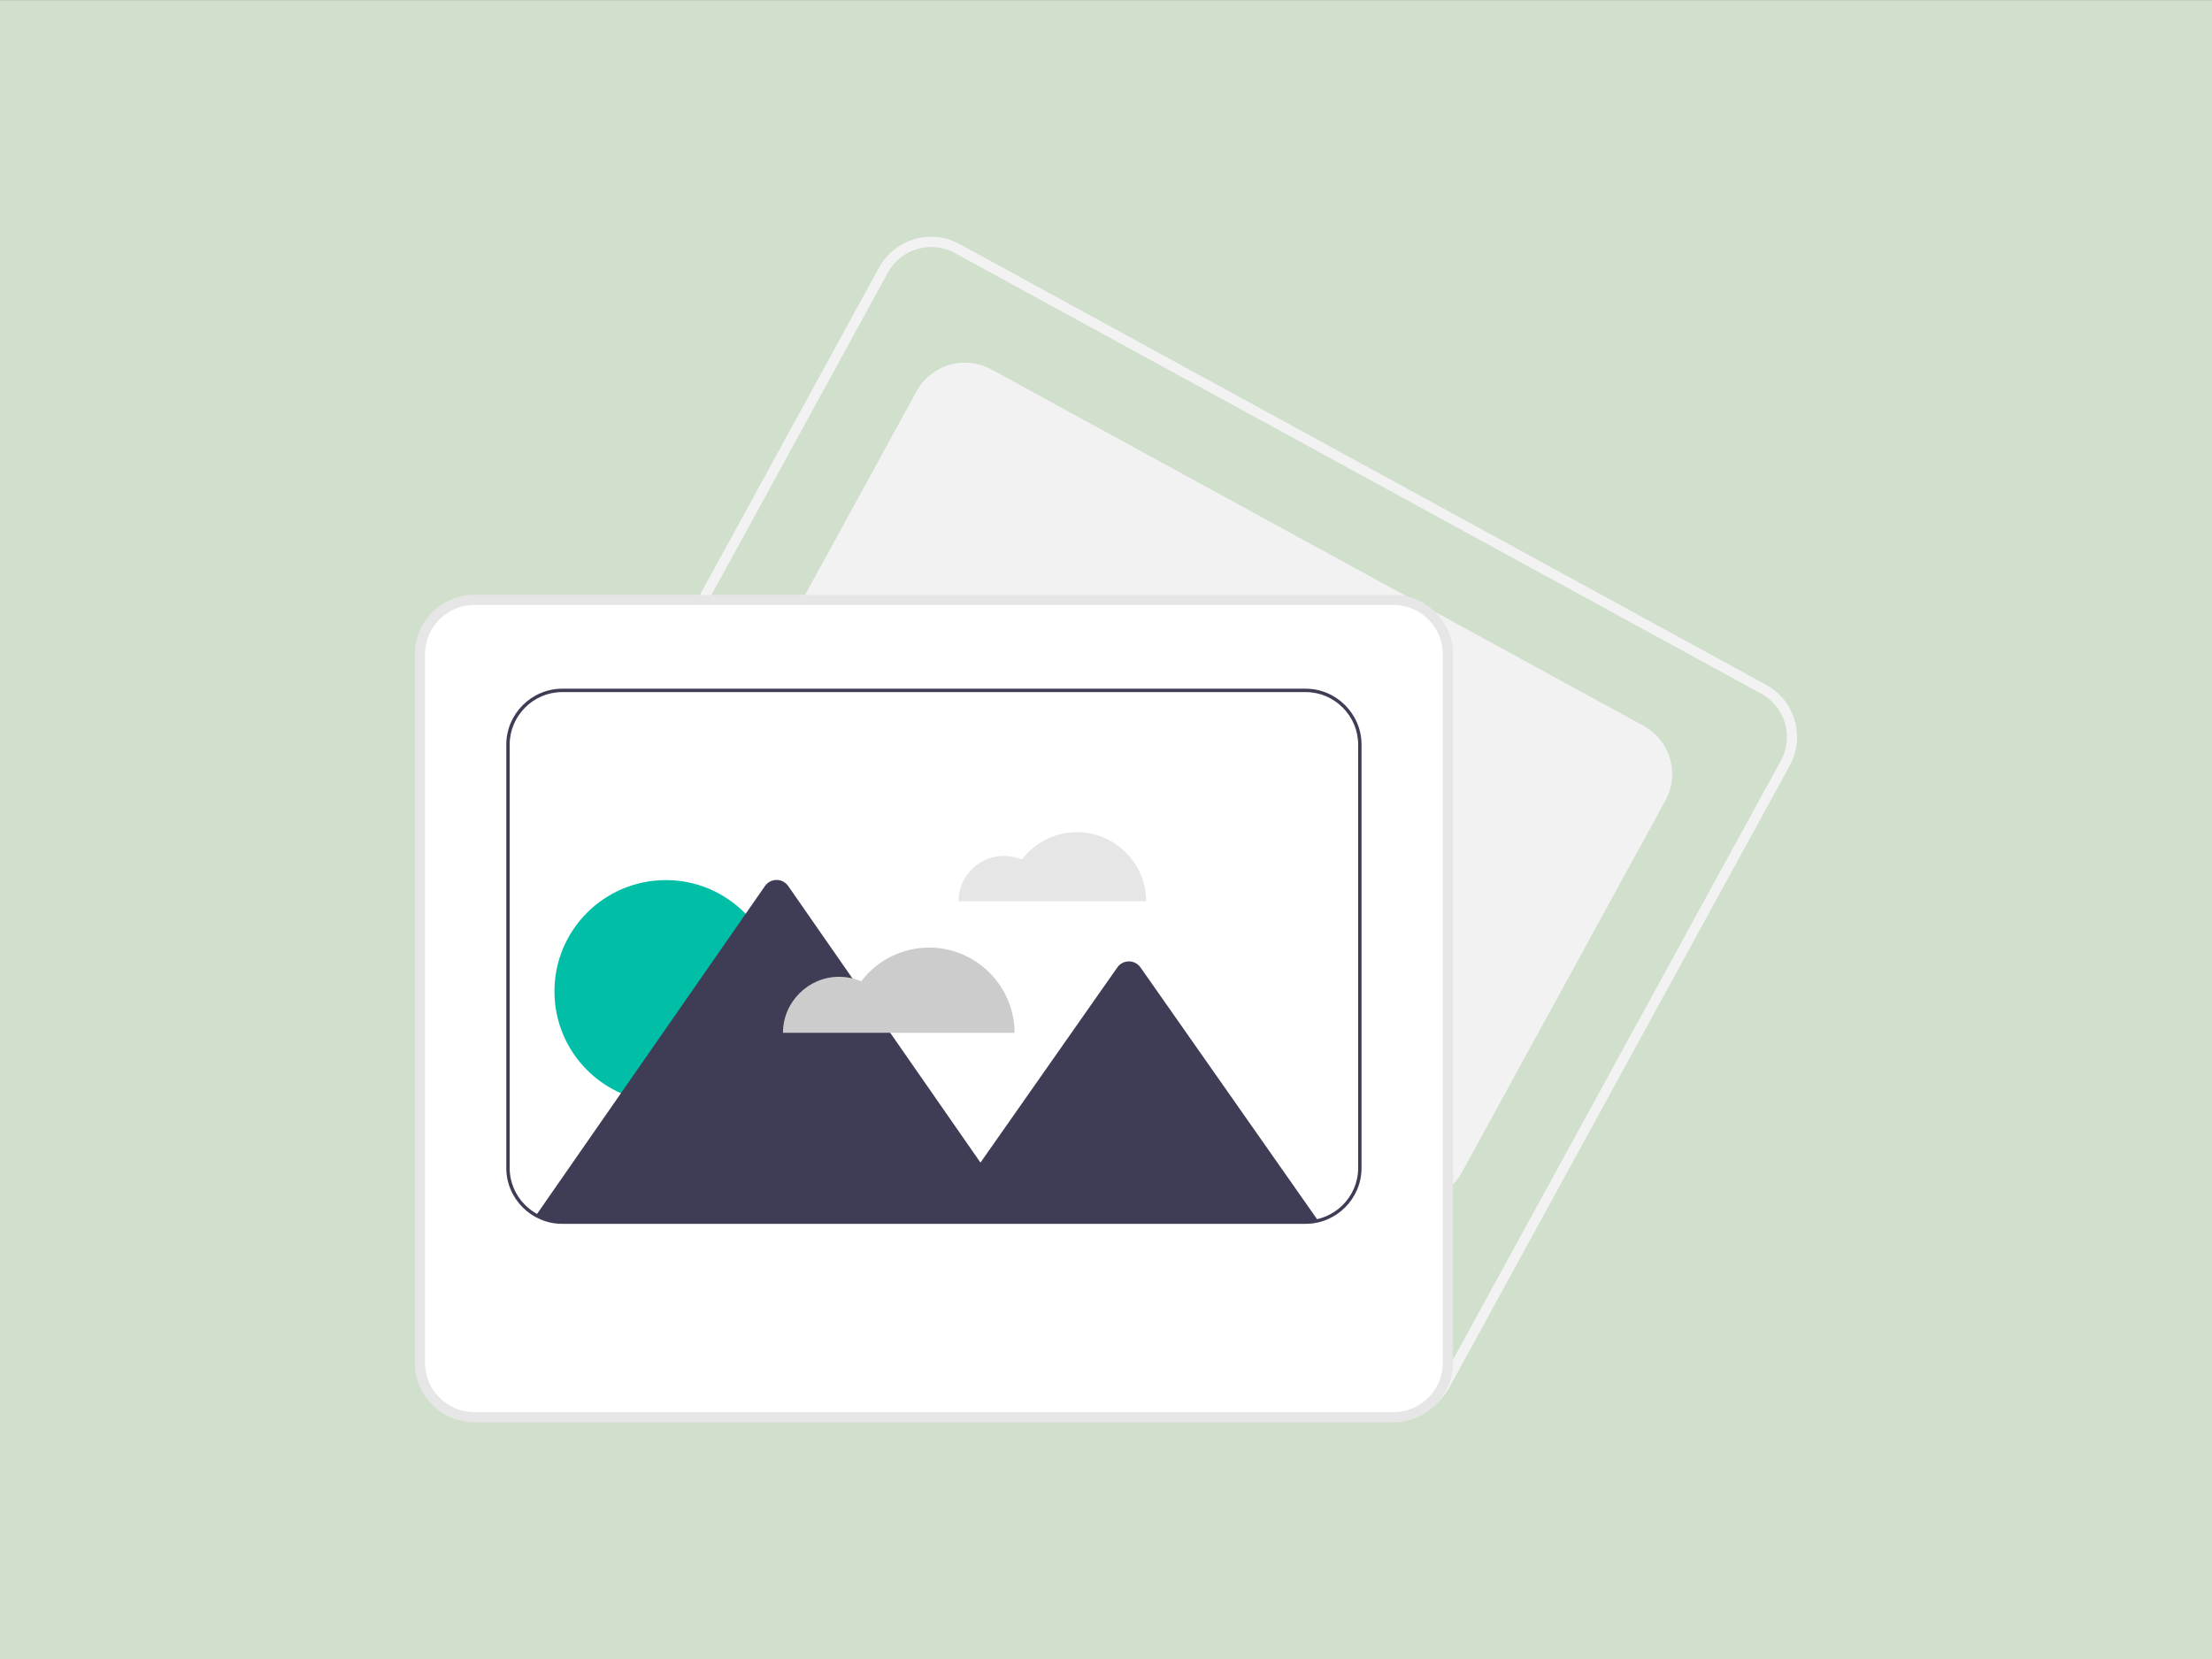 <?xml version="1.0" encoding="UTF-8" standalone="no"?>
<!DOCTYPE svg PUBLIC "-//W3C//DTD SVG 1.1//EN" "http://www.w3.org/Graphics/SVG/1.1/DTD/svg11.dtd">
<svg width="100%" height="100%" viewBox="0 0 800 600" version="1.1" xmlns="http://www.w3.org/2000/svg" xmlns:xlink="http://www.w3.org/1999/xlink" xml:space="preserve" xmlns:serif="http://www.serif.com/" style="fill-rule:evenodd;clip-rule:evenodd;stroke-linejoin:round;stroke-miterlimit:2;">
    <rect x="0" y="0" width="800" height="600" fill="#808080" stroke="none"/>
    <g transform="matrix(0.5,0,0,1.5,0,0)">
        <g transform="matrix(2.213,0,0,0.82,-170.401,-91.803)">
            <rect x="77" y="112" width="723" height="488" style="fill:rgb(209,223,205);"/>
        </g>
        <g transform="matrix(1.225,0,0,0.408,800,200)">
            <g transform="matrix(1,0,0,1,-408.111,-350.298)">
                <clipPath id="_clip1">
                    <rect x="0" y="0" width="816.222" height="700.597"/>
                </clipPath>
                <g clip-path="url(#_clip1)">
                    <g transform="matrix(1,0,0,1,-191.889,-99.701)">
                        <path d="M772.021,797.895C766.166,797.89 760.406,796.408 755.275,793.587L278.867,533.041C262.039,523.813 255.763,502.388 264.953,485.539L466.001,117.924C472.131,106.714 483.931,99.718 496.708,99.718C502.577,99.718 508.353,101.194 513.502,104.01L989.911,364.556C1006.74,373.784 1013.01,395.209 1003.82,412.058L802.777,779.673C798.345,787.831 790.825,793.882 781.908,796.468C778.697,797.412 775.368,797.893 772.021,797.895ZM758.154,788.323C772.112,795.956 789.879,790.752 797.513,776.794L998.56,409.179C1006.18,395.218 1000.98,377.466 987.032,369.82L510.623,109.274C496.665,101.641 478.899,106.845 471.265,120.803L270.217,488.418C262.603,502.379 267.803,520.131 281.746,527.777L758.154,788.323Z" style="fill:rgb(242,242,242);fill-rule:nonzero;"/>
                    </g>
                    <g transform="matrix(1,0,0,1,-191.889,-99.701)">
                        <path d="M781.844,669.325C776.363,669.321 770.97,667.94 766.162,665.308L380.999,454.665C370.585,448.982 364.083,438.026 364.083,426.163C364.083,420.708 365.457,415.34 368.079,410.556L488.151,191.005C493.843,180.595 504.8,174.098 516.664,174.098C522.114,174.098 527.478,175.469 532.26,178.085L917.422,388.729C927.832,394.421 934.329,405.378 934.329,417.242C934.329,422.692 932.958,428.056 930.342,432.837L929.903,432.597L930.342,432.837L810.27,652.388C804.623,662.803 793.691,669.316 781.844,669.325Z" style="fill:rgb(242,242,242);fill-rule:nonzero;"/>
                    </g>
                    <g transform="matrix(1,0,0,1,-191.889,-99.701)">
                        <path d="M769.889,797.799L226.889,797.799C209.067,797.778 194.409,783.12 194.389,765.299L194.389,346.299C194.409,328.477 209.067,313.819 226.889,313.799L769.889,313.799C787.71,313.819 802.369,328.477 802.389,346.298L802.389,765.299C802.369,783.12 787.71,797.778 769.889,797.799Z" style="fill:white;fill-rule:nonzero;"/>
                    </g>
                    <g transform="matrix(1,0,0,1,-191.889,-99.701)">
                        <path d="M769.889,800.299L226.889,800.299C207.697,800.277 191.91,784.491 191.889,765.299L191.889,346.299C191.91,327.106 207.697,311.32 226.889,311.299L769.889,311.299C789.081,311.32 804.867,327.106 804.889,346.299L804.889,765.299C804.867,784.491 789.081,800.277 769.889,800.299ZM226.889,317.299C210.987,317.316 197.907,330.396 197.889,346.299L197.889,765.299C197.907,781.201 210.987,794.281 226.889,794.299L769.889,794.299C785.791,794.281 798.871,781.201 798.889,765.299L798.889,346.299C798.871,330.396 785.791,317.316 769.889,317.299L226.889,317.299Z" style="fill:rgb(230,230,230);fill-rule:nonzero;"/>
                    </g>
                    <g transform="matrix(1,0,0,1,-191.889,-99.701)">
                        <path d="M582.892,451.586C570.112,451.577 558.045,457.577 550.34,467.772C546.989,466.33 543.379,465.586 539.731,465.586C525.01,465.586 512.895,477.698 512.891,492.419L623.725,492.419C623.725,492.419 623.725,492.419 623.725,492.419C623.725,470.019 605.292,451.586 582.892,451.586C582.892,451.586 582.892,451.586 582.892,451.586Z" style="fill:rgb(230,230,230);fill-rule:nonzero;"/>
                    </g>
                    <circle cx="148.197" cy="445.96" r="65.757" style="fill:rgb(0,191,166);"/>
                    <g transform="matrix(1,0,0,1,-191.889,-99.701)">
                        <path d="M725.249,681.179C722.837,681.747 720.367,682.032 717.889,682.029L278.889,682.029C273.483,682.038 268.162,680.671 263.429,678.059L264.599,676.379L313.579,605.849L386.159,501.359L387.219,499.829L398.639,483.389C400.195,481.145 402.758,479.803 405.489,479.803C408.219,479.803 410.783,481.145 412.339,483.389L450.279,537.999L450.279,538.009L472.599,570.149L525.879,646.849L606.689,531.499C608.249,529.268 610.806,527.936 613.529,527.936C616.251,527.936 618.808,529.268 620.369,531.499L672.209,605.489L675.189,609.739L725.249,681.179Z" style="fill:rgb(63,61,86);fill-rule:nonzero;"/>
                    </g>
                    <g transform="matrix(1,0,0,1,-191.889,-99.701)">
                        <path d="M495.618,519.768C479.852,519.756 464.964,527.159 455.458,539.738C451.324,537.959 446.869,537.041 442.368,537.041C424.206,537.041 409.259,551.984 409.255,570.147L545.997,570.147C545.998,570.147 545.998,570.147 545.998,570.147C545.998,542.51 523.256,519.768 495.619,519.768C495.619,519.768 495.619,519.768 495.618,519.768Z" style="fill:rgb(204,204,204);fill-rule:nonzero;"/>
                    </g>
                    <g transform="matrix(1,0,0,1,-191.889,-99.701)">
                        <path d="M717.889,683.028L278.889,683.028C278.879,683.028 278.869,683.028 278.859,683.028C260.772,683.028 245.889,668.145 245.889,650.058C245.889,650.048 245.889,650.038 245.889,650.028L245.889,399.789C245.909,381.693 260.793,366.809 278.889,366.789L717.889,366.789C735.984,366.809 750.868,381.693 750.889,399.789L750.889,650.028C750.889,650.041 750.889,650.054 750.889,650.066C750.889,668.149 736.009,683.029 717.927,683.029C717.914,683.029 717.901,683.028 717.889,683.028ZM278.889,368.789C261.89,368.808 247.908,382.79 247.889,399.789L247.889,650.028C247.889,650.038 247.889,650.048 247.889,650.058C247.889,667.048 261.87,681.028 278.86,681.028C278.869,681.028 278.879,681.028 278.889,681.028L717.889,681.028C717.901,681.028 717.913,681.029 717.925,681.029C734.911,681.029 748.889,667.051 748.889,650.065C748.889,650.053 748.889,650.041 748.889,650.028L748.889,399.789C748.87,382.79 734.888,368.808 717.889,368.789L278.889,368.789Z" style="fill:rgb(63,61,86);fill-rule:nonzero;"/>
                    </g>
                </g>
            </g>
        </g>
    </g>
</svg>

